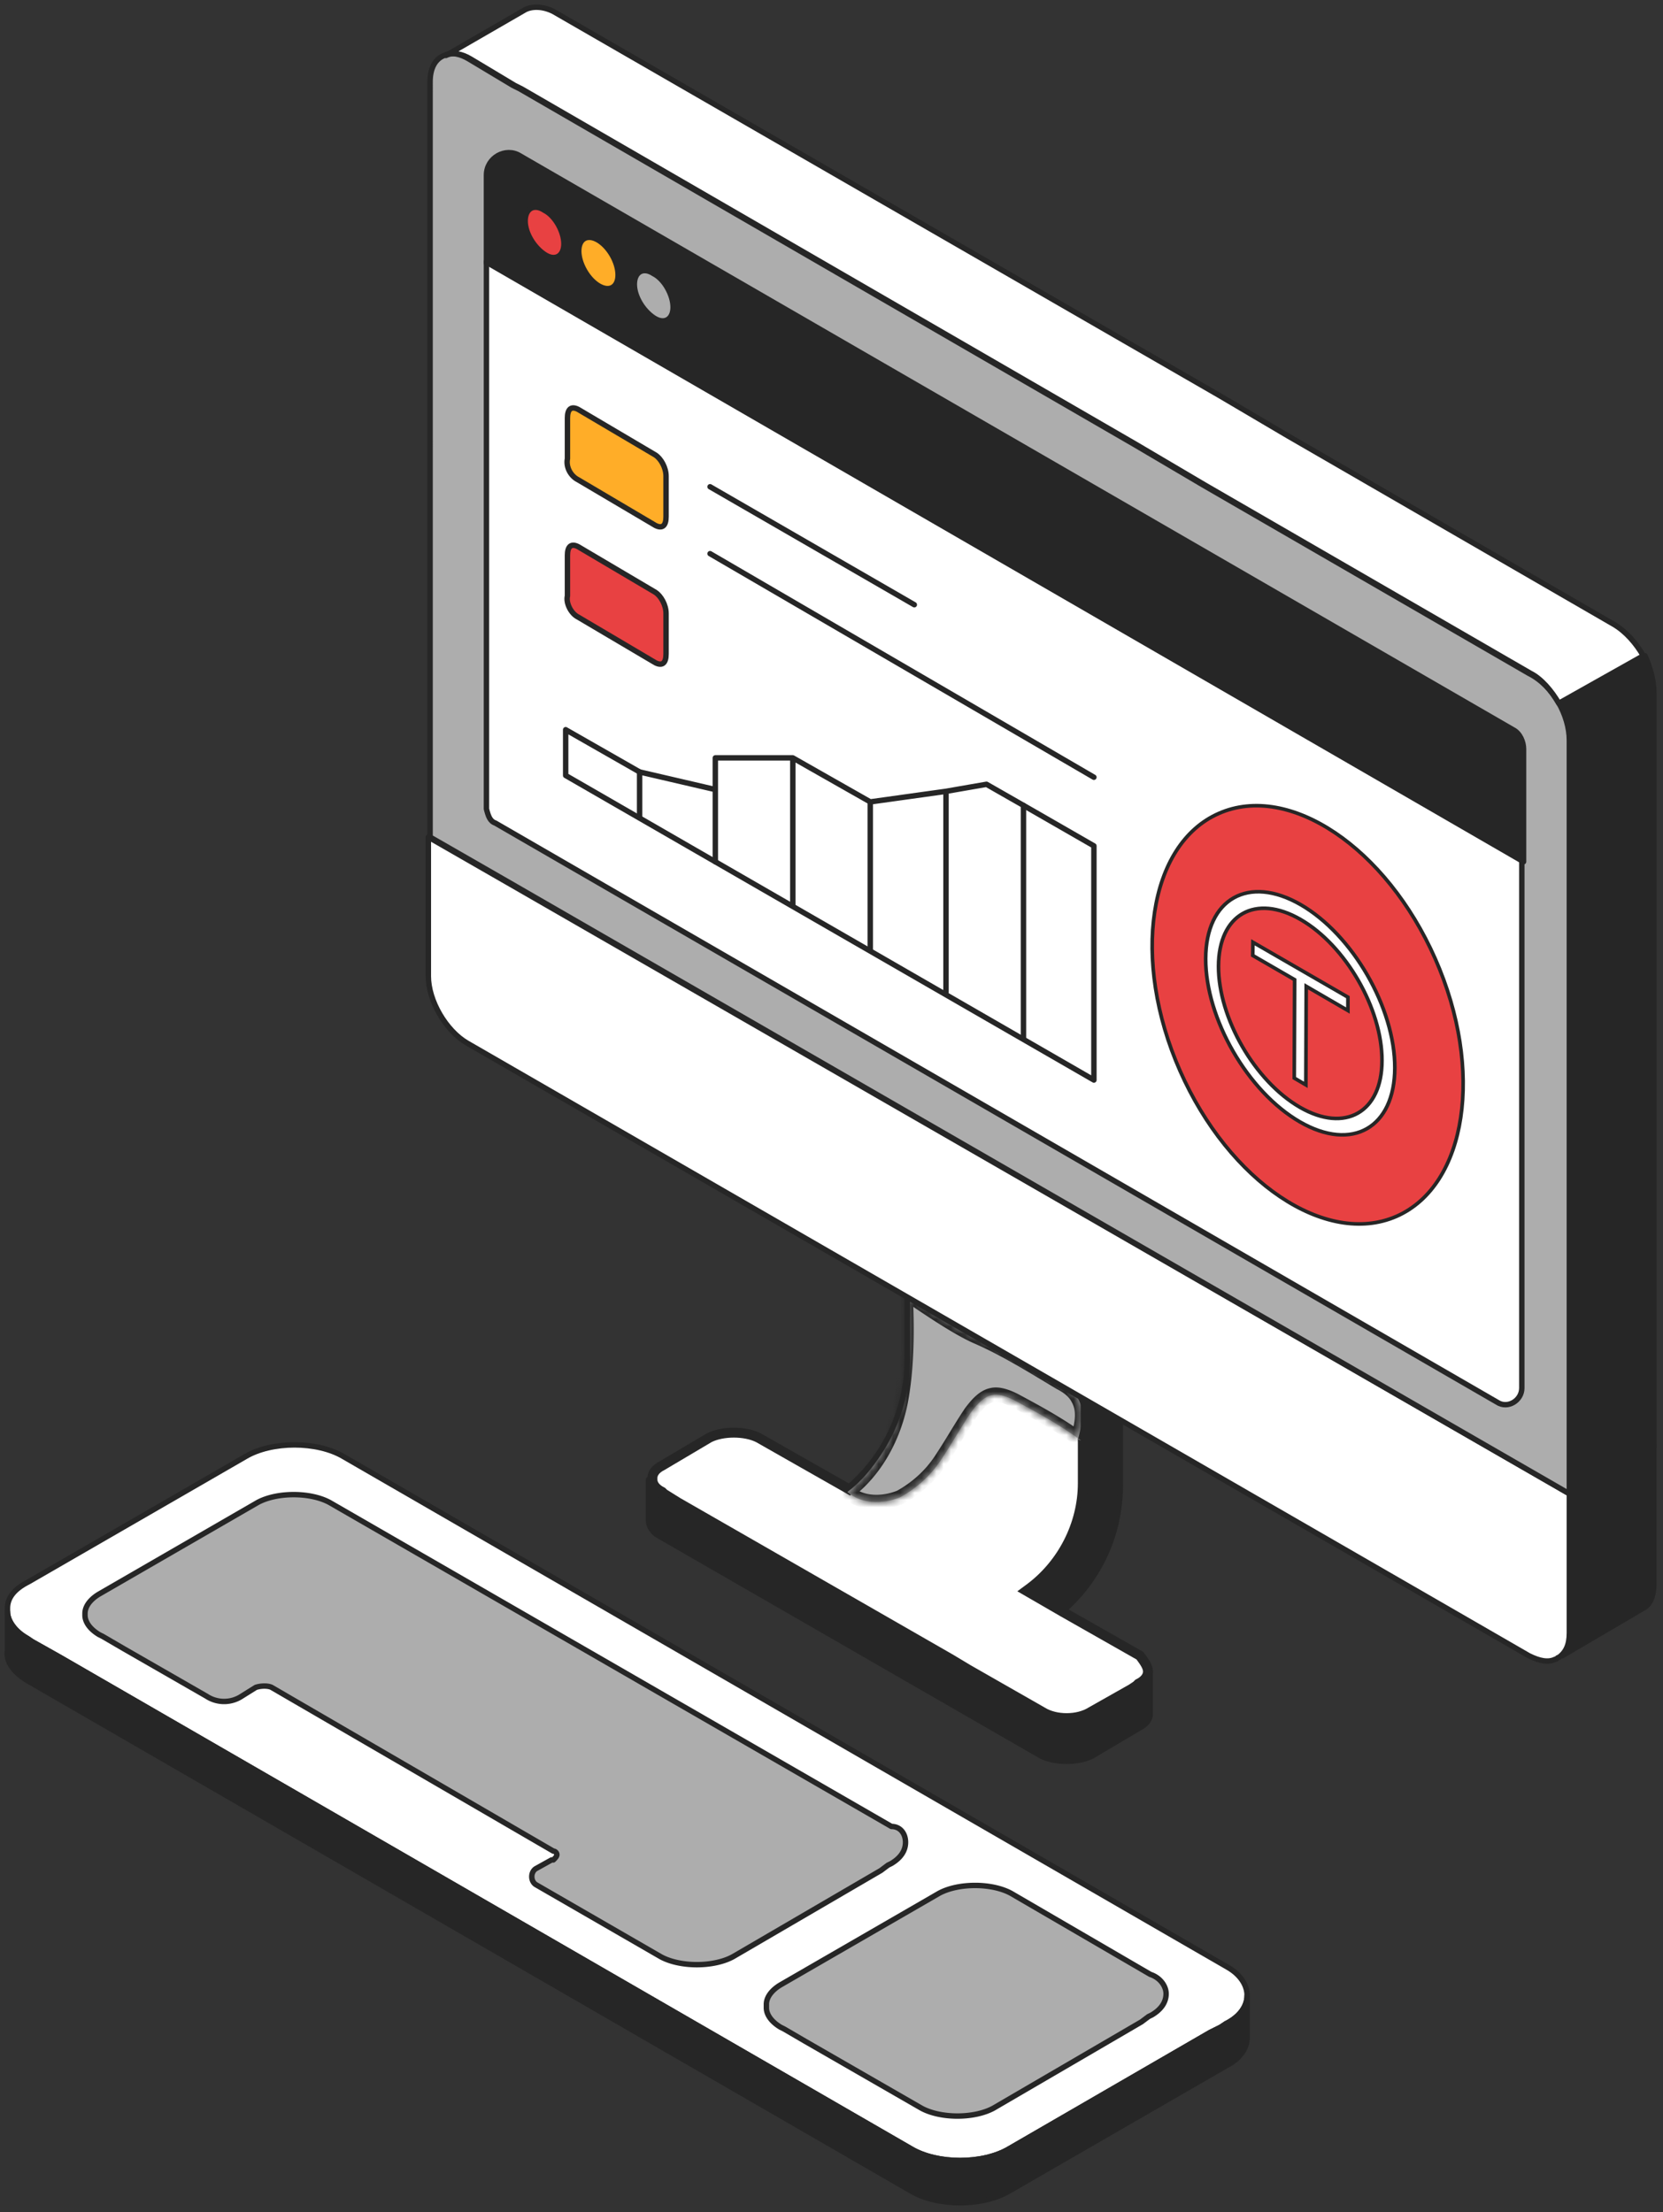 <svg width="230" height="306" fill="none" xmlns="http://www.w3.org/2000/svg"><rect width="100%" height="100%" fill="#333333" stroke="none"/><path d="M157.399 232.731l-.072.036-.058.057-.208.209-.674.449-5.586 3.157-.009.006-.01.006c-.877.548-2.058.837-3.266.837-1.207 0-2.389-.289-3.266-.837l-.008-.006-.009-.005-10.219-5.839-.009-.005-2.426-1.456h0l-.008-.005-24.597-14.125h0l-13.142-7.544-1.892-1.183-.203-.203-.058-.057-.072-.037c-.86-.43-1.185-1.015-1.185-1.501v-.243c0-.486.324-1.071 1.185-1.501l.016-.008.015-.009 6.56-3.887c.884-.439 2.074-.67 3.292-.67s2.41.232 3.295.671l12.409 7.056.305.174.267-.229c5.227-4.481 8.211-11.196 8.211-17.914v-21.206l23.596 16.354v21.899c0 5.682-2.843 11.136-7.346 14.453l-.614.453.66.382 4.627 2.679.004.002 10.624 6.037c.336.45.598.824.781 1.163.192.356.275.637.275.889 0 .486-.324 1.071-1.185 1.501z" fill="#fff" stroke="#262626"/><mask id="a" fill="#fff"><path d="M149.588 199.328c-2.922-2.192-6.088-3.897-9.254-5.601-.974-.488-2.191-.975-3.165-.731-1.218.243-2.192 1.461-2.923 2.435-1.461 2.192-2.679 4.384-4.14 6.575-1.461 2.192-3.409 3.897-5.601 5.115-2.435.974-5.358.974-7.306-.731 3.897-2.922 6.332-7.549 7.306-12.176.974-4.871.974-10.472.731-15.343 1.217.731 6.575 4.627 9.984 6.089 3.897 1.704 7.793 4.139 11.446 6.331.974.487 1.948 1.218 2.435 2.192.975 1.705.488 3.653 0 5.601"/></mask><path d="M149.588 199.328c-2.922-2.192-6.088-3.897-9.254-5.601-.974-.488-2.191-.975-3.165-.731-1.218.243-2.192 1.461-2.923 2.435-1.461 2.192-2.679 4.384-4.14 6.575-1.461 2.192-3.409 3.897-5.601 5.115-2.435.974-5.358.974-7.306-.731 3.897-2.922 6.332-7.549 7.306-12.176.974-4.871.974-10.472.731-15.343 1.217.731 6.575 4.627 9.984 6.089 3.897 1.704 7.793 4.139 11.446 6.331.974.487 1.948 1.218 2.435 2.192.975 1.705.488 3.653 0 5.601" fill="#ADADAD"/><path d="M140.334 193.727l.474-.881-.013-.007-.013-.007-.448.895zm-3.165-.731l.196.981.023-.005.023-.006-.242-.97zm-2.923 2.435l-.8-.6-.016.022-.016.024.832.554zm-9.741 11.69l.371.928.059-.024.056-.03-.486-.874zm-7.306-.731l-.6-.8-.987.74.929.813.658-.753zm7.306-12.176l.979.206.002-.01-.981-.196zm.731-15.343l.514-.857-1.607-.964.094 1.871.999-.05zm9.984 6.089l.401-.917-.007-.003-.394.92zm11.446 6.331l-.514.858.033.019.034.018.447-.895zm2.435 2.192l-.894.447.012.025.014.024.868-.496zm1.087 5.045c-2.992-2.244-6.224-3.983-9.38-5.682l-.948 1.761c3.177 1.71 6.276 3.381 9.128 5.521l1.2-1.6zm-9.406-5.696c-.51-.255-1.124-.531-1.763-.708-.628-.175-1.369-.279-2.093-.098l.485 1.94c.25-.062.605-.045 1.073.085.457.127.939.338 1.403.57l.895-1.789zm-3.81-.817c-.867.174-1.579.677-2.131 1.195-.557.522-1.028 1.132-1.395 1.621l1.6 1.2c.364-.484.745-.97 1.163-1.362.422-.395.806-.623 1.156-.692l-.393-1.962zm-3.558 2.862c-.743 1.114-1.423 2.227-2.091 3.32a95.768 95.768 0 01-2.049 3.255l1.664 1.109a96.634 96.634 0 002.091-3.321c.672-1.098 1.331-2.177 2.049-3.254l-1.664-1.109zm-4.14 6.575c-1.365 2.047-3.189 3.647-5.255 4.794l.972 1.749c2.318-1.288 4.39-3.098 5.947-5.434l-1.664-1.109zm-5.14 4.74c-2.24.896-4.717.81-6.276-.555l-1.317 1.506c2.337 2.044 5.704 1.959 8.335.906l-.742-1.857zm-6.335.998c4.136-3.102 6.674-7.968 7.685-12.77l-1.957-.412c-.938 4.451-3.271 8.839-6.928 11.582l1.2 1.6zm7.687-12.78c.999-4.995.993-10.696.748-15.589l-1.997.1c.242 4.849.237 10.35-.713 15.096l1.962.393zm-.765-14.681c.597.358 2.154 1.459 4.14 2.751 1.917 1.247 4.173 2.63 5.965 3.399l.788-1.839c-1.617-.693-3.744-1.988-5.662-3.237-1.851-1.204-3.581-2.417-4.202-2.789l-1.029 1.715zm10.099 6.147c3.822 1.672 7.65 4.064 11.332 6.273l1.029-1.715c-3.625-2.175-7.589-4.654-11.56-6.391l-.801 1.833zm11.399 6.31c.888.444 1.64 1.049 1.988 1.744l1.789-.894c-.627-1.253-1.822-2.109-2.883-2.639l-.894 1.789zm2.014 1.793c.74 1.294.41 2.815-.102 4.863l1.941.485c.462-1.849 1.107-4.225-.102-6.34l-1.737.992z" fill="#262626" mask="url(#a)"/><path d="M154.945 183.255v22.161c0 6.819-2.923 13.15-8.037 17.534l-4.627-2.679c4.627-3.409 7.55-9.01 7.55-14.855v-22.161h5.114z" fill="#262626" stroke="#262626" stroke-width=".75" stroke-miterlimit="10" stroke-linecap="round" stroke-linejoin="round"/><path d="M159.084 231.23c0 .73-.487 1.461-1.461 1.948l-.244.244-.73.487-5.602 3.166c-1.948 1.217-5.114 1.217-7.062 0l-10.228-5.845-2.435-1.461-24.597-14.125-13.15-7.549-1.948-1.218-.244-.243c-.974-.488-1.461-1.218-1.461-1.949v-.243c0-.731.487-1.461 1.461-1.948l6.575-3.897c1.949-.974 5.114-.974 7.063 0l12.42 7.062c5.114-4.383 8.036-10.958 8.036-17.534v-22.161l24.596 17.047v22.161c0 5.845-2.922 11.446-7.549 14.856l4.627 2.678 10.715 6.089c.731.974 1.218 1.704 1.218 2.435z" stroke="#262626" stroke-width=".75" stroke-miterlimit="10" stroke-linecap="round" stroke-linejoin="round"/><path d="M217.048 206.633v19.239c0 1.705-.487 2.679-1.461 3.409-.243 0-.243.244-.487.244-.974.487-2.192.243-3.653-.487L64.6 144.29c-2.922-1.705-5.358-5.845-5.358-9.254v-19.239l11.446 6.576 146.36 84.26z" fill="#fff" stroke="#262626" stroke-width=".75" stroke-miterlimit="10" stroke-linecap="round" stroke-linejoin="round"/><path d="M217.047 102.403v104.23L70.93 122.373l-11.446-6.575V11.324c0-1.948.731-3.166 1.949-3.653.974-.487 2.191-.243 3.409.487l6.088 3.653.974.487 84.992 49.193 9.497 5.6 45.053 26.058c3.409 1.705 5.601 5.845 5.601 9.254z" fill="#ADADAD" stroke="#262626" stroke-width=".75" stroke-miterlimit="10" stroke-linecap="round" stroke-linejoin="round"/><path d="M228.738 199.815v19.238c0 1.705-.487 2.923-1.462 3.41l-11.202 6.575c.731-.487 1.461-1.705 1.461-3.409v-18.996l11.203-6.818z" fill="#262626" stroke="#262626" stroke-width=".75" stroke-miterlimit="10" stroke-linecap="round" stroke-linejoin="round"/><path d="M227.275 90.714l-11.69 6.576c-.974-1.705-2.435-3.41-3.896-4.14l-45.053-26.058-9.497-5.601-84.992-49.193-.974-.487-6.088-3.653c-1.217-.73-2.435-.974-3.41-.487l10.96-6.332c.974-.487 2.435-.487 3.896.244l92.054 53.09 9.497 5.6 45.053 26.058c1.704.974 3.166 2.678 4.14 4.383z" fill="#fff" stroke="#262626" stroke-width=".75" stroke-miterlimit="10" stroke-linecap="round" stroke-linejoin="round"/><path d="M228.735 95.828v104.23l-11.446 6.576v-104.23c0-1.705-.487-3.41-1.461-5.114l11.689-6.576c.731 1.705 1.218 3.41 1.218 5.114zm-69.65 135.402v5.845c0 .73-.487 1.461-1.461 1.948l-6.575 3.896c-1.948.974-5.114.974-7.063 0l-52.845-30.441c-.974-.487-1.461-1.461-1.461-2.192v-5.601c0 .731.487 1.461 1.46 1.949l.244.243 1.949 1.218 13.15 7.549 24.596 14.125 2.436 1.461 10.228 5.845c1.948 1.217 5.114 1.217 7.062 0l5.601-3.166.731-.487.243-.244c1.218-.487 1.705-1.218 1.705-1.948z" fill="#262626" stroke="#262626" stroke-width=".75" stroke-miterlimit="10" stroke-linecap="round" stroke-linejoin="round"/><path d="M172.479 276.039c0 1.461-.974 2.922-2.922 3.896l-.731.487-1.461.731-27.762 16.073c-3.653 2.192-9.985 2.192-13.638 0L8.341 229.282l-3.896-2.192-.731-.487c-1.705-.974-2.679-2.436-2.679-3.653v-.487c0-1.461.974-2.679 2.923-3.653l29.953-17.291c3.653-2.191 9.985-2.191 13.638 0L169.8 272.142c1.705.975 2.679 2.436 2.679 3.897z" fill="#fff" stroke="#262626" stroke-width=".75" stroke-miterlimit="10" stroke-linecap="round" stroke-linejoin="round"/><path d="M125.238 254.852c0 1.218-.731 2.192-1.948 2.922l-.487.244-.974.731-20.457 11.932c-2.679 1.462-7.306 1.462-9.984 0l-17.291-9.984c-.73-.487-.73-1.705 0-2.192l2.192-1.218h.243c.244-.243.487-.487.487-.73 0-.244-.243-.487-.487-.487l-38.964-22.648c-.487-.244-1.461-.244-2.192 0l-1.948 1.217a4.425 4.425 0 01-4.87 0l-11.446-6.575-2.923-1.705-.487-.243c-1.217-.731-1.948-1.705-1.948-2.679v-.244c0-.974.73-1.948 1.948-2.678l21.918-12.664c2.678-1.461 7.306-1.461 9.984 0l77.686 44.809c1.217 0 1.948.974 1.948 2.192zm36.039 20.943c0 1.218-.731 2.192-1.948 2.923l-.487.243-.974.731-20.457 11.933c-2.679 1.461-7.306 1.461-9.984 0l-16.073-9.254-2.923-1.705-.487-.244c-1.217-.73-1.948-1.704-1.948-2.678v-.487c0-.975.731-1.949 1.948-2.679l21.918-12.664c2.679-1.461 7.306-1.461 9.984 0l19.239 11.203c1.461.487 2.192 1.704 2.192 2.678z" fill="#ADADAD" stroke="#262626" stroke-width=".75" stroke-miterlimit="10" stroke-linecap="round" stroke-linejoin="round"/><path d="M172.481 276.039v5.845c0 1.461-.975 2.922-2.923 3.896l-29.954 17.291c-3.653 2.191-9.984 2.191-13.637 0L3.716 232.448c-1.949-1.218-2.923-2.679-2.68-4.14v-5.358c0 1.218.975 2.679 2.68 3.653l.73.487 3.897 2.192 117.624 67.944c3.653 2.192 9.984 2.192 13.637 0l27.762-16.073 1.462-.73.73-.487c1.948-.975 2.923-2.436 2.923-3.897z" fill="#262626" stroke="#262626" stroke-width=".75" stroke-miterlimit="10" stroke-linecap="round" stroke-linejoin="round"/><path d="M68.495 113.849l138.567 80.121c1.462.974 3.41-.243 3.41-1.948v-73.058l-143.195-82.8v75.737c.244.974.487 1.705 1.218 1.948z" fill="#fff" stroke="#262626" stroke-width=".75" stroke-miterlimit="10" stroke-linecap="round" stroke-linejoin="round"/><path d="M67.521 36.407l143.194 82.8v-15.586c0-.974-.487-2.192-1.461-2.679l-137.35-79.39c-1.948-1.218-4.627.244-4.627 2.679v12.176h.244z" fill="#262626" stroke="#262626" stroke-width=".75" stroke-miterlimit="10" stroke-linecap="round" stroke-linejoin="round"/><path d="M77.99 33.729c0 1.705-1.217 2.435-2.678 1.461-1.462-.974-2.68-2.922-2.68-4.627 0-1.705 1.218-2.435 2.68-1.461 1.46.73 2.678 2.922 2.678 4.627z" fill="#E84142" stroke="#262626" stroke-width=".75" stroke-miterlimit="10" stroke-linecap="round" stroke-linejoin="round"/><path d="M84.713 39.752c1.048-.605 1.025-2.606-.05-4.47-1.077-1.863-2.799-2.883-3.847-2.278s-1.026 2.606.05 4.47c1.076 1.864 2.798 2.884 3.847 2.278z" fill="#FFAD28" stroke="#262626" stroke-width=".75" stroke-miterlimit="10" stroke-linecap="round" stroke-linejoin="round"/><path d="M93.092 42.495c0 1.705-1.218 2.436-2.679 1.462-1.461-.974-2.679-2.923-2.679-4.627 0-1.705 1.218-2.436 2.68-1.462 1.46.731 2.678 2.923 2.678 4.627z" fill="#ADADAD" stroke="#262626" stroke-width=".75" stroke-miterlimit="10" stroke-linecap="round" stroke-linejoin="round"/><path d="M88.46 113.119v-6.332l10.473 2.435v-4.383h10.715l10.715 6.088 10.472-1.461 5.601-.974 5.114 2.922v32.146m-42.616-38.721v14.368m10.714-14.368v20.456m10.715-14.368v20.456m10.473-21.917v27.762M98.203 76.59l53.089 30.928M98.203 67.335l28.249 16.317" stroke="#262626" stroke-width=".75" stroke-miterlimit="10" stroke-linecap="round" stroke-linejoin="round"/><path d="M79.942 66.362l10.715 6.331c.974.487 1.461 0 1.461-1.217v-5.602c0-1.217-.73-2.435-1.46-2.922l-10.716-6.331c-.974-.488-1.461 0-1.461 1.217v5.601c-.244 1.218.487 2.435 1.46 2.923z" fill="#FFAD28" stroke="#262626" stroke-width=".75" stroke-miterlimit="10" stroke-linecap="round" stroke-linejoin="round"/><path d="M79.942 85.356l10.715 6.332c.974.487 1.461 0 1.461-1.217v-5.602c0-1.217-.73-2.435-1.46-2.922l-10.716-6.332c-.974-.487-1.461 0-1.461 1.218v5.601c-.244.974.487 2.435 1.46 2.922z" fill="#E84142" stroke="#262626" stroke-width=".75" stroke-miterlimit="10" stroke-linecap="round" stroke-linejoin="round"/><path d="M88.463 106.787l-10.229-5.845v6.332m63.317 4.14l9.741 5.601v32.389m-73.058-42.13l73.059 42.13" stroke="#262626" stroke-width=".75" stroke-miterlimit="10" stroke-linecap="round" stroke-linejoin="round"/><path d="M163.2 148.123c-6.78-15.385-4.364-31.336 5.375-35.601 9.738-4.29 23.15 4.734 29.93 20.118 6.78 15.384 4.389 31.335-5.375 35.625-9.738 4.241-23.15-4.758-29.93-20.142z" fill="#E84142" stroke="#262626" stroke-width=".5" stroke-miterlimit="10"/><path d="M186.423 137.941v1.849l-5.769-3.353-.049 13.633-1.603-.936.05-13.61-5.794-3.353.024-1.824 13.141 7.594z" fill="#fff" stroke="#262626" stroke-width=".5" stroke-miterlimit="10"/><path d="M179.792 153.177c-6.237-3.6-11.291-12.352-11.267-19.526.025-7.175 5.104-10.059 11.341-6.46 6.238 3.6 11.292 12.352 11.267 19.526 0 7.15-5.103 10.059-11.341 6.46zm.099-28.032c-7.224-4.167-13.116-.814-13.141 7.47-.025 8.284 5.818 18.417 13.042 22.583 7.224 4.167 13.092.814 13.116-7.47.025-8.284-5.818-18.417-13.017-22.583z" fill="#fff" stroke="#262626" stroke-width=".5" stroke-miterlimit="10"/></svg>